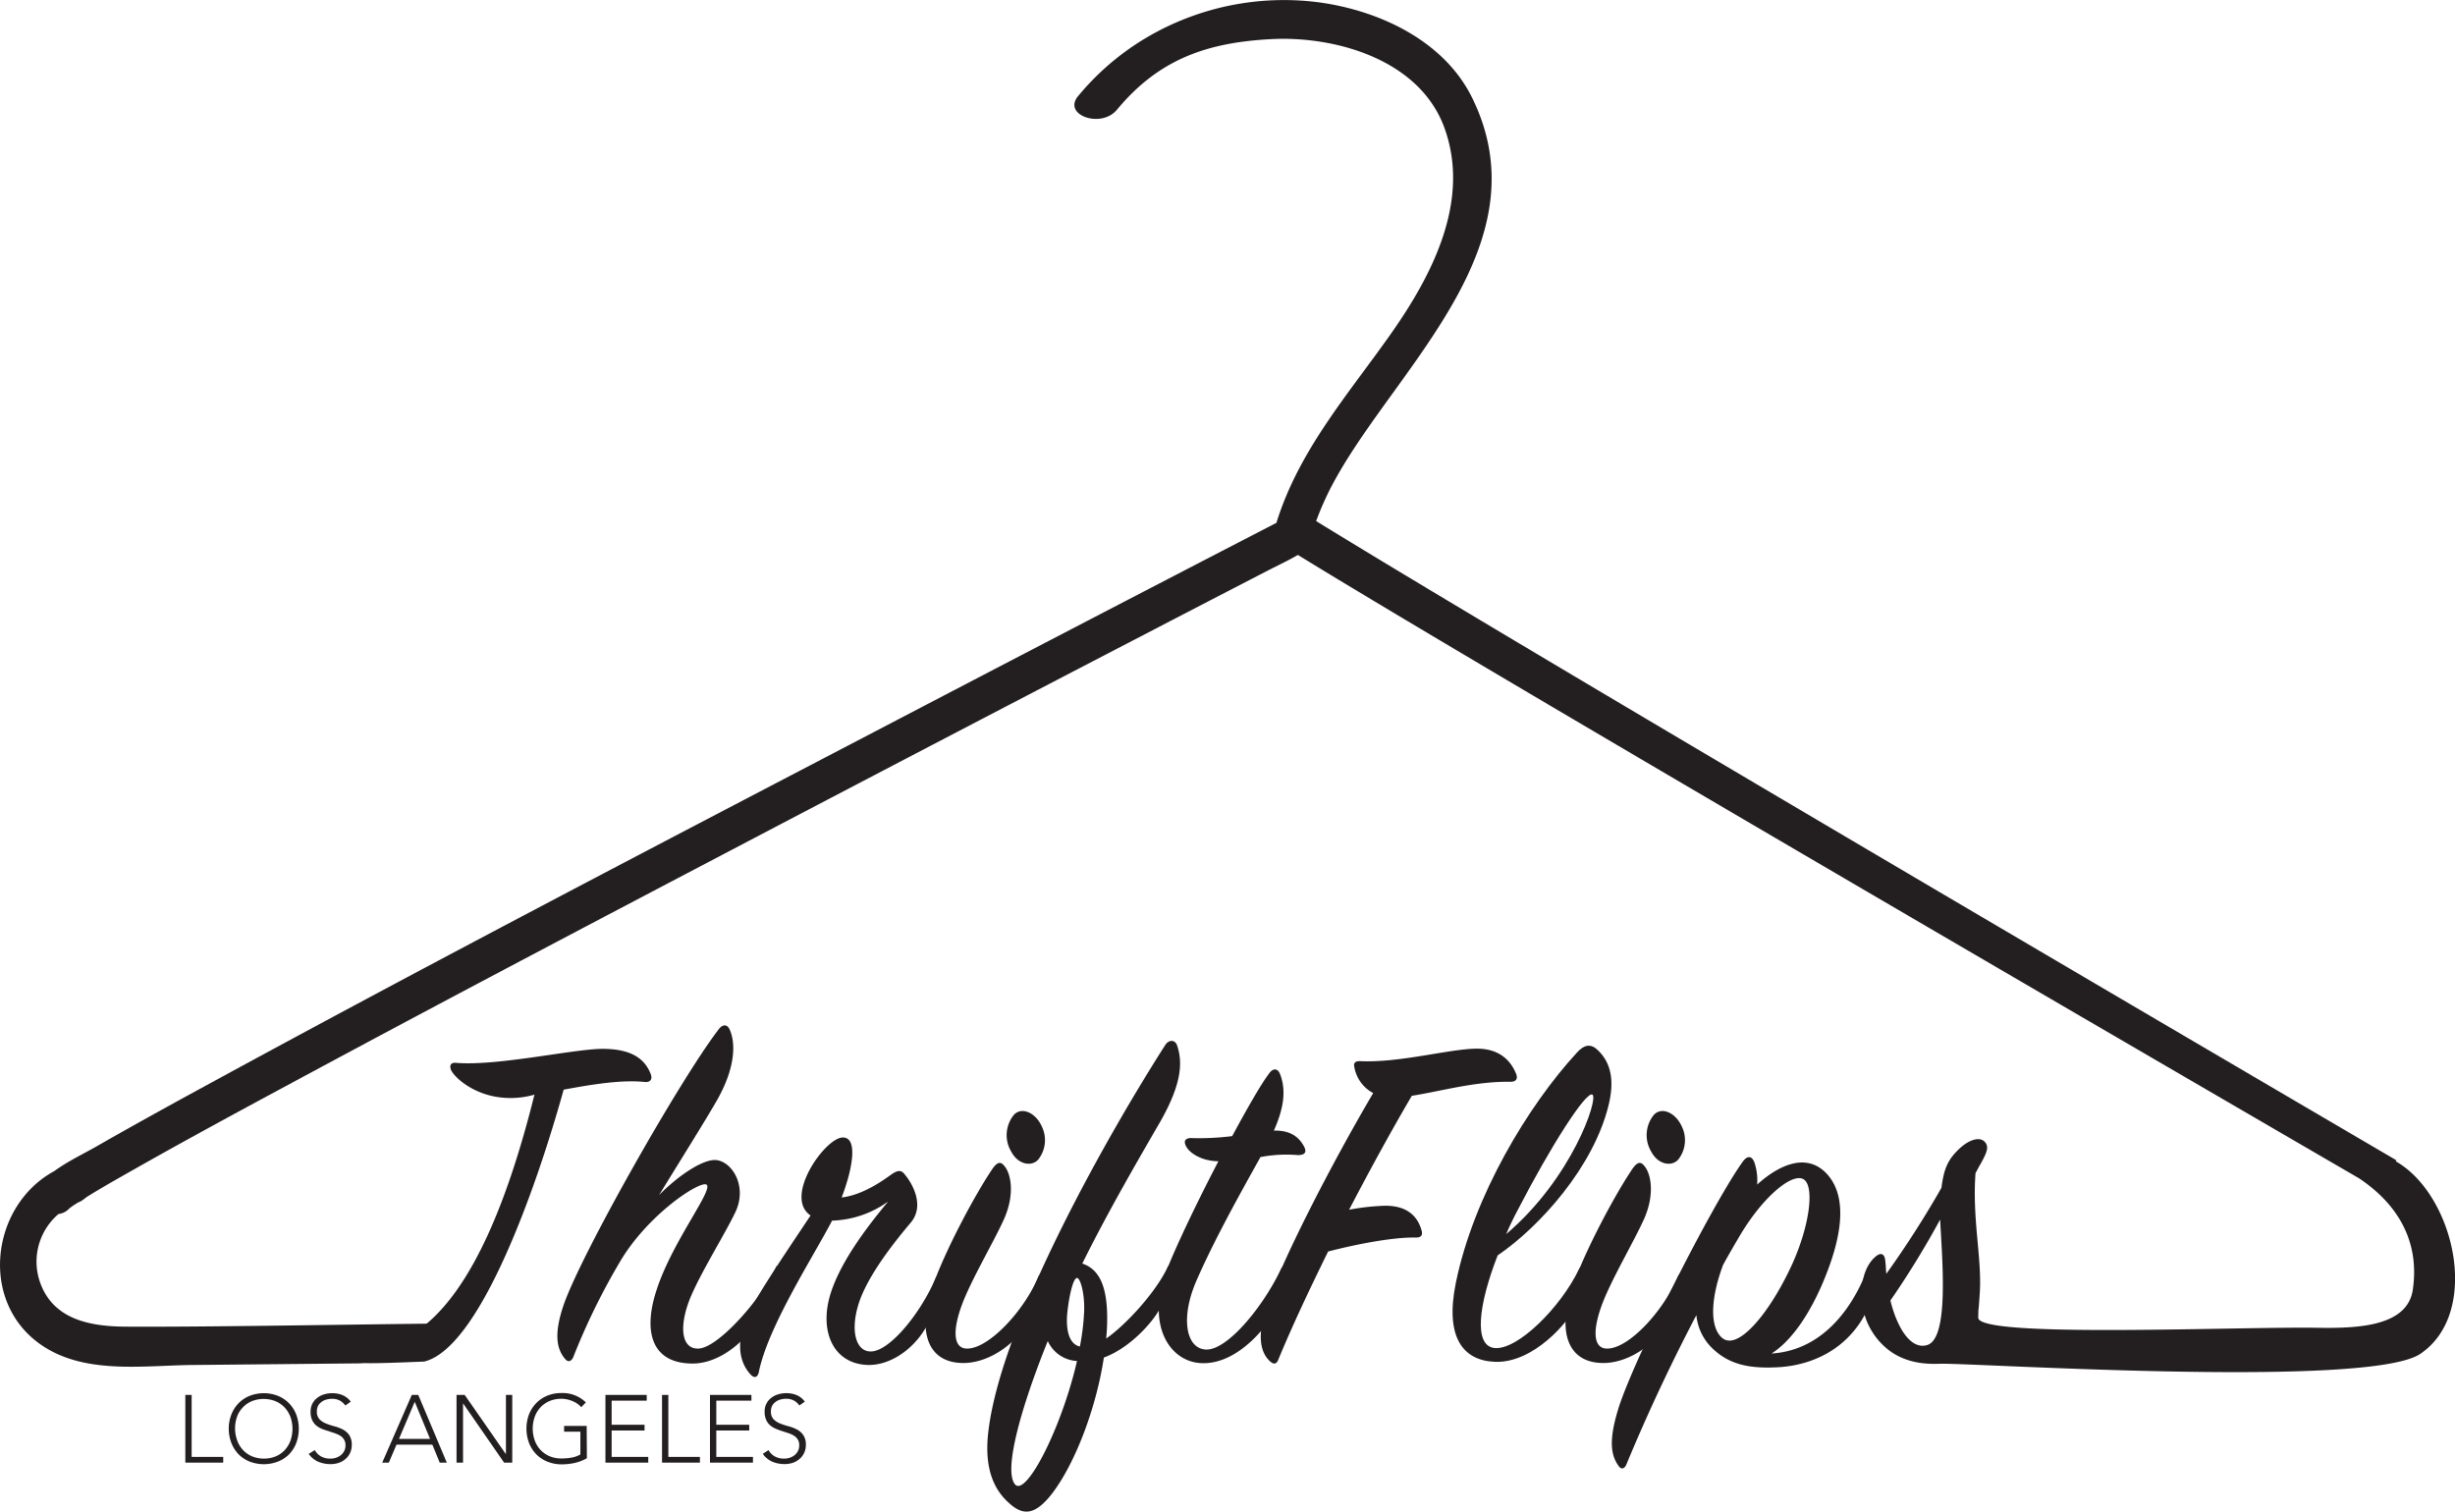 <svg xmlns="http://www.w3.org/2000/svg" viewBox="0 0 641.53 395.08"><defs><style>.cls-1{fill:#231f20;}</style></defs><g id="Layer_2" data-name="Layer 2"><g id="Logo"><path class="cls-1" d="M132.07,286.94c-8.47-.47-13.73-5.77-14.27-7.45-.38-1.17.13-1.83,1.38-1.7,11.14.92,31.92-3.92,39-3.65,5.26.13,10,1.56,11.89,6.66.38,1,.13,2.09-1.5,2-6.13-.66-14,.65-21.28,2-.79,2.85-2.2,7.78-4.13,13.84-4.45,13.94-18.06,53.8-32.34,57.23-1.05,0-17.06.82-17.23.17-.25-.94,8.44-4.74,9.93-5.3,11-4.15,24.71-18.71,36.14-64.64A22.46,22.46,0,0,1,132.07,286.94Z"/><path class="cls-1" d="M181,356.38c-10.51,0-13.14-8-9.39-19.34,4.14-12.67,15-26.25,13-27.43-1.75-1.05-15.39,7.84-22.65,20.25a173.9,173.9,0,0,0-12.15,24.82c-.5,1.17-1.37,1.43-2.12.52-2-2.35-3.13-6-.5-13.85,4.38-13.06,30.41-59,40.55-72.24,1.13-1.56,2.38-1.43,3,.13,1.62,3.79,1.25,10.32-3.51,18.55-3,5.23-9.64,15.81-15,24.56,5.13-5.22,11.64-9.53,15-9.14,4.26.52,8.14,7.05,4.88,13.72-2.75,5.74-8.76,15.28-11.64,22.07-3.13,7.58-2.5,13.72,2.13,13.46,5.13-.26,16.31-12.9,20.19-21.26.5-1.18,0,0-.12,2.81-.07,1.58-1.29,4.47-3.17,8.39C196.06,349.84,188.43,356.38,181,356.38Z"/><path class="cls-1" d="M232.87,307c1.5-1.05,2.5-1.31,3.38-.26,2.37,2.74,5.38,8.49,1.75,12.8-5.63,6.66-11.77,14.89-13.77,21.68s-.5,11.89,3.13,12c4.88.26,13.15-9.82,17.16-19.23.5-1,.87.28,1.37,1.32.63,1.44-1.13,5.11-2.51,8.64-2.88,7.57-10.14,13.06-16.77,12.8-9-.39-12.64-9-9.52-18.81,2.76-8.62,10-17.9,15-23.91a26.41,26.41,0,0,1-14.65,5c-4.76,9.15-16.77,27.7-19.15,39.59-.25,1.17-1,1.83-2.13.65-3.63-3.92-3.63-9.93-.25-16.59,2.88-5.75,11.27-18,15.9-25-7.14-4.83,3.75-20.25,8.38-20.38,3.88-.13,2.88,7.45-.25,15.68C224,312.48,228.24,310.39,232.87,307Z"/><path class="cls-1" d="M243.38,337.17c3.13-9.53,11.39-24.95,16-31.74,1.13-1.57,2-2,3-.78,1.88,2.09,2.88,7.7-.13,14.23-2.62,5.75-7.88,14.64-10.51,21.17-3,7.57-2.75,12.67,1.25,12.41,5.63-.26,14.64-9.88,18.4-18.89.63-1.18.94.32,1.44,1.36,1,2.09-.94,4.46-2.44,7.73-3.76,8.1-11.64,13.58-18.65,13.58C242.26,356.24,239.88,347.88,243.38,337.17Zm27.92-34.09c-1.63,1.83-5.14,1.44-7-2a8.39,8.39,0,0,1,.62-9.67c2-2.22,5.64-.65,7.26,2.88A8.17,8.17,0,0,1,271.3,303.08Z"/><path class="cls-1" d="M289.32,345.4c0,1.44-.12,2.88-.25,4.44,4.76-3.26,12.77-11.75,16-18.55.75-1.56.76.45,1.39,2.28s-1.9,4.65-3,7.65-7.51,10.85-15,13.59c-2,13.19-7.51,27.69-13.52,35.53-4.26,5.49-7.39,6-11.14,2.61-3.13-2.74-6.89-7.84-5.51-18.94,3.5-29.13,32.29-79.16,46.19-100.85,1-1.56,2.63-1.43,3.13.13,1.5,4.45,1.12,10.06-4.26,19.6-5.13,8.88-13.77,23.64-20.53,37.36C287.57,331.82,289.45,336.78,289.32,345.4Zm-24.16,42.46c2.76,3.79,12.15-14.24,16.28-32.14a8.89,8.89,0,0,1-7.64-5.22C266.79,367.87,262.28,384.07,265.16,387.86Zm18.15-45.33c.13-4.83-1.12-8.88-2-8.49-1.25.52-2.38,7.44-2.5,10.45-.13,4.18,1,6.92,3.38,7.44A62.17,62.17,0,0,0,283.31,342.53Z"/><path class="cls-1" d="M310.23,300.07c-1.25-1.82-.5-2.74,1.37-2.61a68.7,68.7,0,0,0,10.39-.52c3.88-7.19,7.39-13.33,9.52-16.2,1.12-1.7,2.37-1.57,3,0,1.38,3.66,1.38,8-1.63,14.76,4.89-.13,6.76,2.22,7.76,3.92s.38,2.48-1.5,2.48a36,36,0,0,0-9.76.52c-4.88,8.76-12,21.43-16.77,32.4-4.14,9.54-2.76,17.64,2.5,17.9,5.63.26,15-11.25,19.61-21,.75-1.57,1.69.06,2.19,1.89.63,2.09-1.77,4.78-3,7.78-1.62,3.79-9.88,15.29-19.9,14.89-8.26-.26-14.89-9.92-8.88-24.95,2.62-6.53,7.88-17.5,13.26-27.82C314.11,303.47,311.23,301.51,310.23,300.07Z"/><path class="cls-1" d="M353.91,278.91c-.25-1,.13-1.57,1.38-1.57,10.39.53,23.66-3.26,30.67-3.26,5.38,0,8.63,2.61,10.26,6.66.38,1.05.13,2-1.5,2-9.39-.13-18.15,2.48-25.79,3.66-4.38,7.44-10.26,18-16.39,29.78a60,60,0,0,1,8.38-1c6.26-.4,9.39,2.35,10.52,6.27.37,1.17.12,2-1.38,2-6.26-.13-15.9,1.82-23,3.65-4.76,9.67-9.39,19.47-13,28.22-.5,1.31-1.25,1.31-2.13.52-2.38-2.09-3.63-6.27-1-14.37,3.76-11.49,16.9-37.1,27.91-55.78A9.53,9.53,0,0,1,353.91,278.91Z"/><path class="cls-1" d="M390.59,352.33c6,.52,17.14-10.5,22-20.56.88-1.69,1.59-.79,2.09,1,.62,2.09-1.58,5.54-2.95,8.67-1.75,3.92-10.89,14.76-20.91,14.5-8.63-.26-13.26-6.53-10.39-20.64,4.64-22.73,18.91-46.37,31.67-60.22,1.88-2.09,3.63-2.35,5.39-.65,3.63,3.4,4.38,8.23,2.87,14.37-3.88,16.07-17.9,31.74-29,39.32C386.34,341,385,351.8,390.59,352.33Zm25.54-66.23c-1.63-1.05-10.89,13.45-19.53,30.17-1.12,2.09-2.13,4.18-3,6.27C410.75,308,417.76,287.14,416.13,286.1Z"/><path class="cls-1" d="M410.62,337.17c3.13-9.53,11.39-24.95,16-31.74,1.13-1.57,2-2,3-.78,1.88,2.09,2.88,7.7-.13,14.23-2.63,5.75-7.88,14.64-10.51,21.17-3,7.57-2.75,12.67,1.25,12.41,5.63-.26,14.51-9.87,18.26-18.88.63-1.18,1.26-.36,1.76.69,1,2.09-1.12,5.12-2.62,8.39-3.75,8.1-11.64,13.58-18.65,13.58C409.5,356.24,407.12,347.88,410.62,337.17Zm27.92-34.09c-1.63,1.83-5.14,1.44-7-2a8.39,8.39,0,0,1,.62-9.67c2-2.22,5.63-.65,7.26,2.88A8.17,8.17,0,0,1,438.54,303.08Z"/><path class="cls-1" d="M486.73,334.69c.75-1.83,2.13-1.31,2.38,0a13.5,13.5,0,0,1-1.63,8.62c-4.76,9-13.27,13.33-22.28,14-8,.52-13.27-.65-17.65-4.83a13.81,13.81,0,0,1-4.26-8.76C437.41,354.94,431,368.26,425,382.76c-.5,1.18-1.38,1.44-2.13.26-1.88-2.74-2.5-6.4-.12-14.36,3.75-12.68,24.78-54.09,32.67-65.06,1.25-1.7,2.37-1.44,3,.13a14.58,14.58,0,0,1,.75,5.88c5.51-5,12.89-8.62,18.28-2.74,6,6.66,3.25,18.28-1.38,29-3.76,8.62-8.39,14.89-13.14,17.89C475.21,353,482.72,343.57,486.73,334.69Zm-36.68,15c4,3.4,12.15-6.14,18-18.68,4.88-10.45,6.26-21.29,3.13-22.86s-10.77,5-16.65,15c-1.38,2.35-2.75,4.7-4.26,7.44C447.17,338.87,446.55,346.71,450.05,349.71Z"/><path class="cls-1" d="M626.06,303.53l.15-.28c-2.25-1.32-222.14-130-282.28-167.06a78,78,0,0,1,5.49-11.79c16.52-29.21,53.95-60.89,35.27-98.85C377.28,10.5,360.29,2.81,345,.66a70.62,70.62,0,0,0-45.42,9.18,68.21,68.21,0,0,0-17.87,15.3c-4.09,4.93,6,8.52,10.15,3.56,11-13.28,23.63-17.62,40.47-18.48,16.59-.84,38.67,5.31,45.14,23.25,6.93,19.2-3.41,38.72-14.06,53.85-11.14,15.8-24,30.38-29.86,49.33q-52.69,27.25-105.27,54.73C170.45,221.56,112.63,251.7,55.33,282.9c-10.06,5.48-20.12,11-30.06,16.7-3.49,2-7.63,3.95-11.08,6.48-17.32,9.37-20.07,36.54-1,46.91,11,6,25.11,3.89,37.05,3.77l43.44-.42c6.27-.07,25.25-10.45,19-10.39-20.28.2-59.55.92-79.83.79-9.18-.06-19.26-1.76-22.56-12.11a16.36,16.36,0,0,1,5-17.33,4.55,4.55,0,0,0,2.82-1.45l.05-.05c.34-.25.67-.5,1-.73l1.23-.78a5.14,5.14,0,0,0,1.51-.86l.85-.64c4-2.48,8.16-4.82,12.27-7.15C48.15,298.2,61.42,291,74.7,283.86c37.89-20.43,76-40.48,114.09-60.47q54.54-28.62,109.19-57,16.49-8.57,33-17.1c2.71-1.4,5.5-2.69,8.14-4.23h.07c55.59,34.22,277,162.74,277.19,162.86,8.19,5.42,16.23,14.67,14.13,29.12-1.37,9.43-13.68,10.16-24.57,10-20.81-.38-88.95,2.78-89-2.64.09-3.85,0,0,.41-6.55.57-9-2-19.21-1.12-31.22.5-.92.87-1.7,1.37-2.49,1.63-3,2.26-4.44,1-5.75s-4-.65-6.76,2-3.88,5-4.51,10.06a256.19,256.19,0,0,1-14.4,22.47c-.12-1-.12-2.09-.25-3.13-.12-2.09-1.12-2.62-2.62-1.31-4.26,3.66-4.64,12.28-1.63,18.16a18.32,18.32,0,0,0,5.27,6.34c4.93,3.65,10.53,3.54,13.25,3.46,8.46-.27,111.89,6.53,125.5-2.58C648.55,343,641.31,312.19,626.06,303.53Zm-122.43,48c-4.13,1.31-7.76-4.05-9.64-11.62a230.26,230.26,0,0,0,13-21.17C507.51,329.2,509.39,349.71,503.63,351.54Z"/><path class="cls-1" d="M48.43,364.58h1.65v16.2h8.25v1.5h-9.9Z"/><path class="cls-1" d="M59.78,373.43a10.06,10.06,0,0,1,.68-3.73,8.81,8.81,0,0,1,1.87-2.93,8.45,8.45,0,0,1,2.89-1.94,10.18,10.18,0,0,1,7.42,0,8.45,8.45,0,0,1,2.89,1.94,8.83,8.83,0,0,1,1.88,2.93,10.75,10.75,0,0,1,0,7.47,8.92,8.92,0,0,1-1.88,2.95A8.41,8.41,0,0,1,72.64,382a10.32,10.32,0,0,1-7.42,0,8.41,8.41,0,0,1-2.89-1.92,8.89,8.89,0,0,1-1.87-2.95A10.11,10.11,0,0,1,59.78,373.43Zm1.65,0A8.8,8.8,0,0,0,62,376.5a7,7,0,0,0,1.5,2.48,6.88,6.88,0,0,0,2.36,1.65,8.36,8.36,0,0,0,6.22,0A6.92,6.92,0,0,0,74.41,379a7.66,7.66,0,0,0,1.5-2.48,9.35,9.35,0,0,0,0-6.15,7.61,7.61,0,0,0-1.5-2.47A6.92,6.92,0,0,0,72,366.23a8.36,8.36,0,0,0-6.22,0,6.88,6.88,0,0,0-2.36,1.65,7,7,0,0,0-1.5,2.47A8.86,8.86,0,0,0,61.43,373.43Z"/><path class="cls-1" d="M82.26,379a4.24,4.24,0,0,0,1.68,1.68,4.93,4.93,0,0,0,2.37.55,4.66,4.66,0,0,0,1.55-.25,4.06,4.06,0,0,0,1.26-.7,3.25,3.25,0,0,0,.85-1.09,3.18,3.18,0,0,0,.31-1.44,2.75,2.75,0,0,0-.39-1.52,3.15,3.15,0,0,0-1-1,7.61,7.61,0,0,0-1.47-.66L85.72,374A15.29,15.29,0,0,1,84,373.4a5.35,5.35,0,0,1-1.46-.91,4,4,0,0,1-1-1.41,5.05,5.05,0,0,1-.38-2.1,4.56,4.56,0,0,1,.46-2.09,4.4,4.4,0,0,1,1.25-1.52,5.54,5.54,0,0,1,1.81-.93,7.26,7.26,0,0,1,2.15-.31,7,7,0,0,1,2.69.51,5.12,5.12,0,0,1,2.14,1.71l-1.43,1a4.2,4.2,0,0,0-1.46-1.31,4.27,4.27,0,0,0-2-.44,5.42,5.42,0,0,0-1.52.21,3.69,3.69,0,0,0-1.27.63,3.08,3.08,0,0,0-.86,1,3.14,3.14,0,0,0-.32,1.48,2.87,2.87,0,0,0,.67,2,4.72,4.72,0,0,0,1.69,1.12,17.19,17.19,0,0,0,2.2.73,10.88,10.88,0,0,1,2.2.83,4.77,4.77,0,0,1,1.69,1.47,4.32,4.32,0,0,1,.67,2.58,4.83,4.83,0,0,1-.45,2.13,4.56,4.56,0,0,1-1.21,1.56,5.11,5.11,0,0,1-1.76,1,6.61,6.61,0,0,1-2.08.33,8.25,8.25,0,0,1-3.22-.61,5.88,5.88,0,0,1-2.53-2.07Z"/><path class="cls-1" d="M107.61,364.58h1.69l7.46,17.7h-1.85l-1.93-4.7h-9.37l-2,4.7H99.88Zm.77,1.8-4.12,9.7h8.12Z"/><path class="cls-1" d="M119.3,364.58h2.13l10.78,15.5h0v-15.5h1.65v17.7h-2.13L121,366.78H121v15.5H119.3Z"/><path class="cls-1" d="M153.36,381.13a11.65,11.65,0,0,1-3.22,1.24,15.9,15.9,0,0,1-3.38.36A9.78,9.78,0,0,1,143,382a8.46,8.46,0,0,1-2.88-1.92,8.92,8.92,0,0,1-1.88-2.95,10.75,10.75,0,0,1,0-7.47,8.83,8.83,0,0,1,1.88-2.93,8.51,8.51,0,0,1,2.88-1.94,9.59,9.59,0,0,1,3.72-.7,8.58,8.58,0,0,1,6.37,2.45l-1.2,1.25a5.39,5.39,0,0,0-1-.89,6.77,6.77,0,0,0-1.27-.7,8.61,8.61,0,0,0-1.44-.45,6.82,6.82,0,0,0-1.47-.16,7.82,7.82,0,0,0-3.12.6,7,7,0,0,0-2.36,1.65,7.28,7.28,0,0,0-1.5,2.47,9.35,9.35,0,0,0,0,6.15,7.32,7.32,0,0,0,1.5,2.48,7,7,0,0,0,2.36,1.65,7.82,7.82,0,0,0,3.12.6,15,15,0,0,0,2.67-.23,7,7,0,0,0,2.28-.82v-5.95h-4.25v-1.5h5.9Z"/><path class="cls-1" d="M158.21,364.58H169v1.5h-9.17v6.3h8.6v1.5h-8.6v6.9h9.57v1.5H158.21Z"/><path class="cls-1" d="M173,364.58h1.65v16.2h8.25v1.5H173Z"/><path class="cls-1" d="M185.53,364.58h10.83v1.5h-9.18v6.3h8.6v1.5h-8.6v6.9h9.58v1.5H185.53Z"/><path class="cls-1" d="M200.83,379a4.26,4.26,0,0,0,1.69,1.68,4.92,4.92,0,0,0,2.36.55,4.62,4.62,0,0,0,1.55-.25,4.06,4.06,0,0,0,1.26-.7,3.25,3.25,0,0,0,.85-1.09,3.18,3.18,0,0,0,.31-1.44,2.74,2.74,0,0,0-.38-1.52,3.18,3.18,0,0,0-1-1,7.25,7.25,0,0,0-1.46-.66l-1.68-.55a15.93,15.93,0,0,1-1.67-.63,5.35,5.35,0,0,1-1.46-.91,3.93,3.93,0,0,1-1-1.41,5,5,0,0,1-.39-2.1,4.4,4.4,0,0,1,1.71-3.61,5.59,5.59,0,0,1,1.82-.93,7.26,7.26,0,0,1,2.15-.31,7,7,0,0,1,2.68.51,5.06,5.06,0,0,1,2.14,1.71l-1.43,1a4.11,4.11,0,0,0-1.46-1.31,4.27,4.27,0,0,0-2-.44,5.42,5.42,0,0,0-1.52.21,3.73,3.73,0,0,0-1.26.63,3.11,3.11,0,0,0-.87,1,3.26,3.26,0,0,0-.32,1.48,2.87,2.87,0,0,0,.67,2,4.9,4.9,0,0,0,1.69,1.12,17.72,17.72,0,0,0,2.2.73,10.66,10.66,0,0,1,2.2.83,4.68,4.68,0,0,1,1.69,1.47,4.32,4.32,0,0,1,.68,2.58,4.83,4.83,0,0,1-.46,2.13,4.44,4.44,0,0,1-1.21,1.56,5,5,0,0,1-1.76,1,6.59,6.59,0,0,1-2.07.33,8.3,8.3,0,0,1-3.23-.61,5.86,5.86,0,0,1-2.52-2.07Z"/></g></g></svg>
